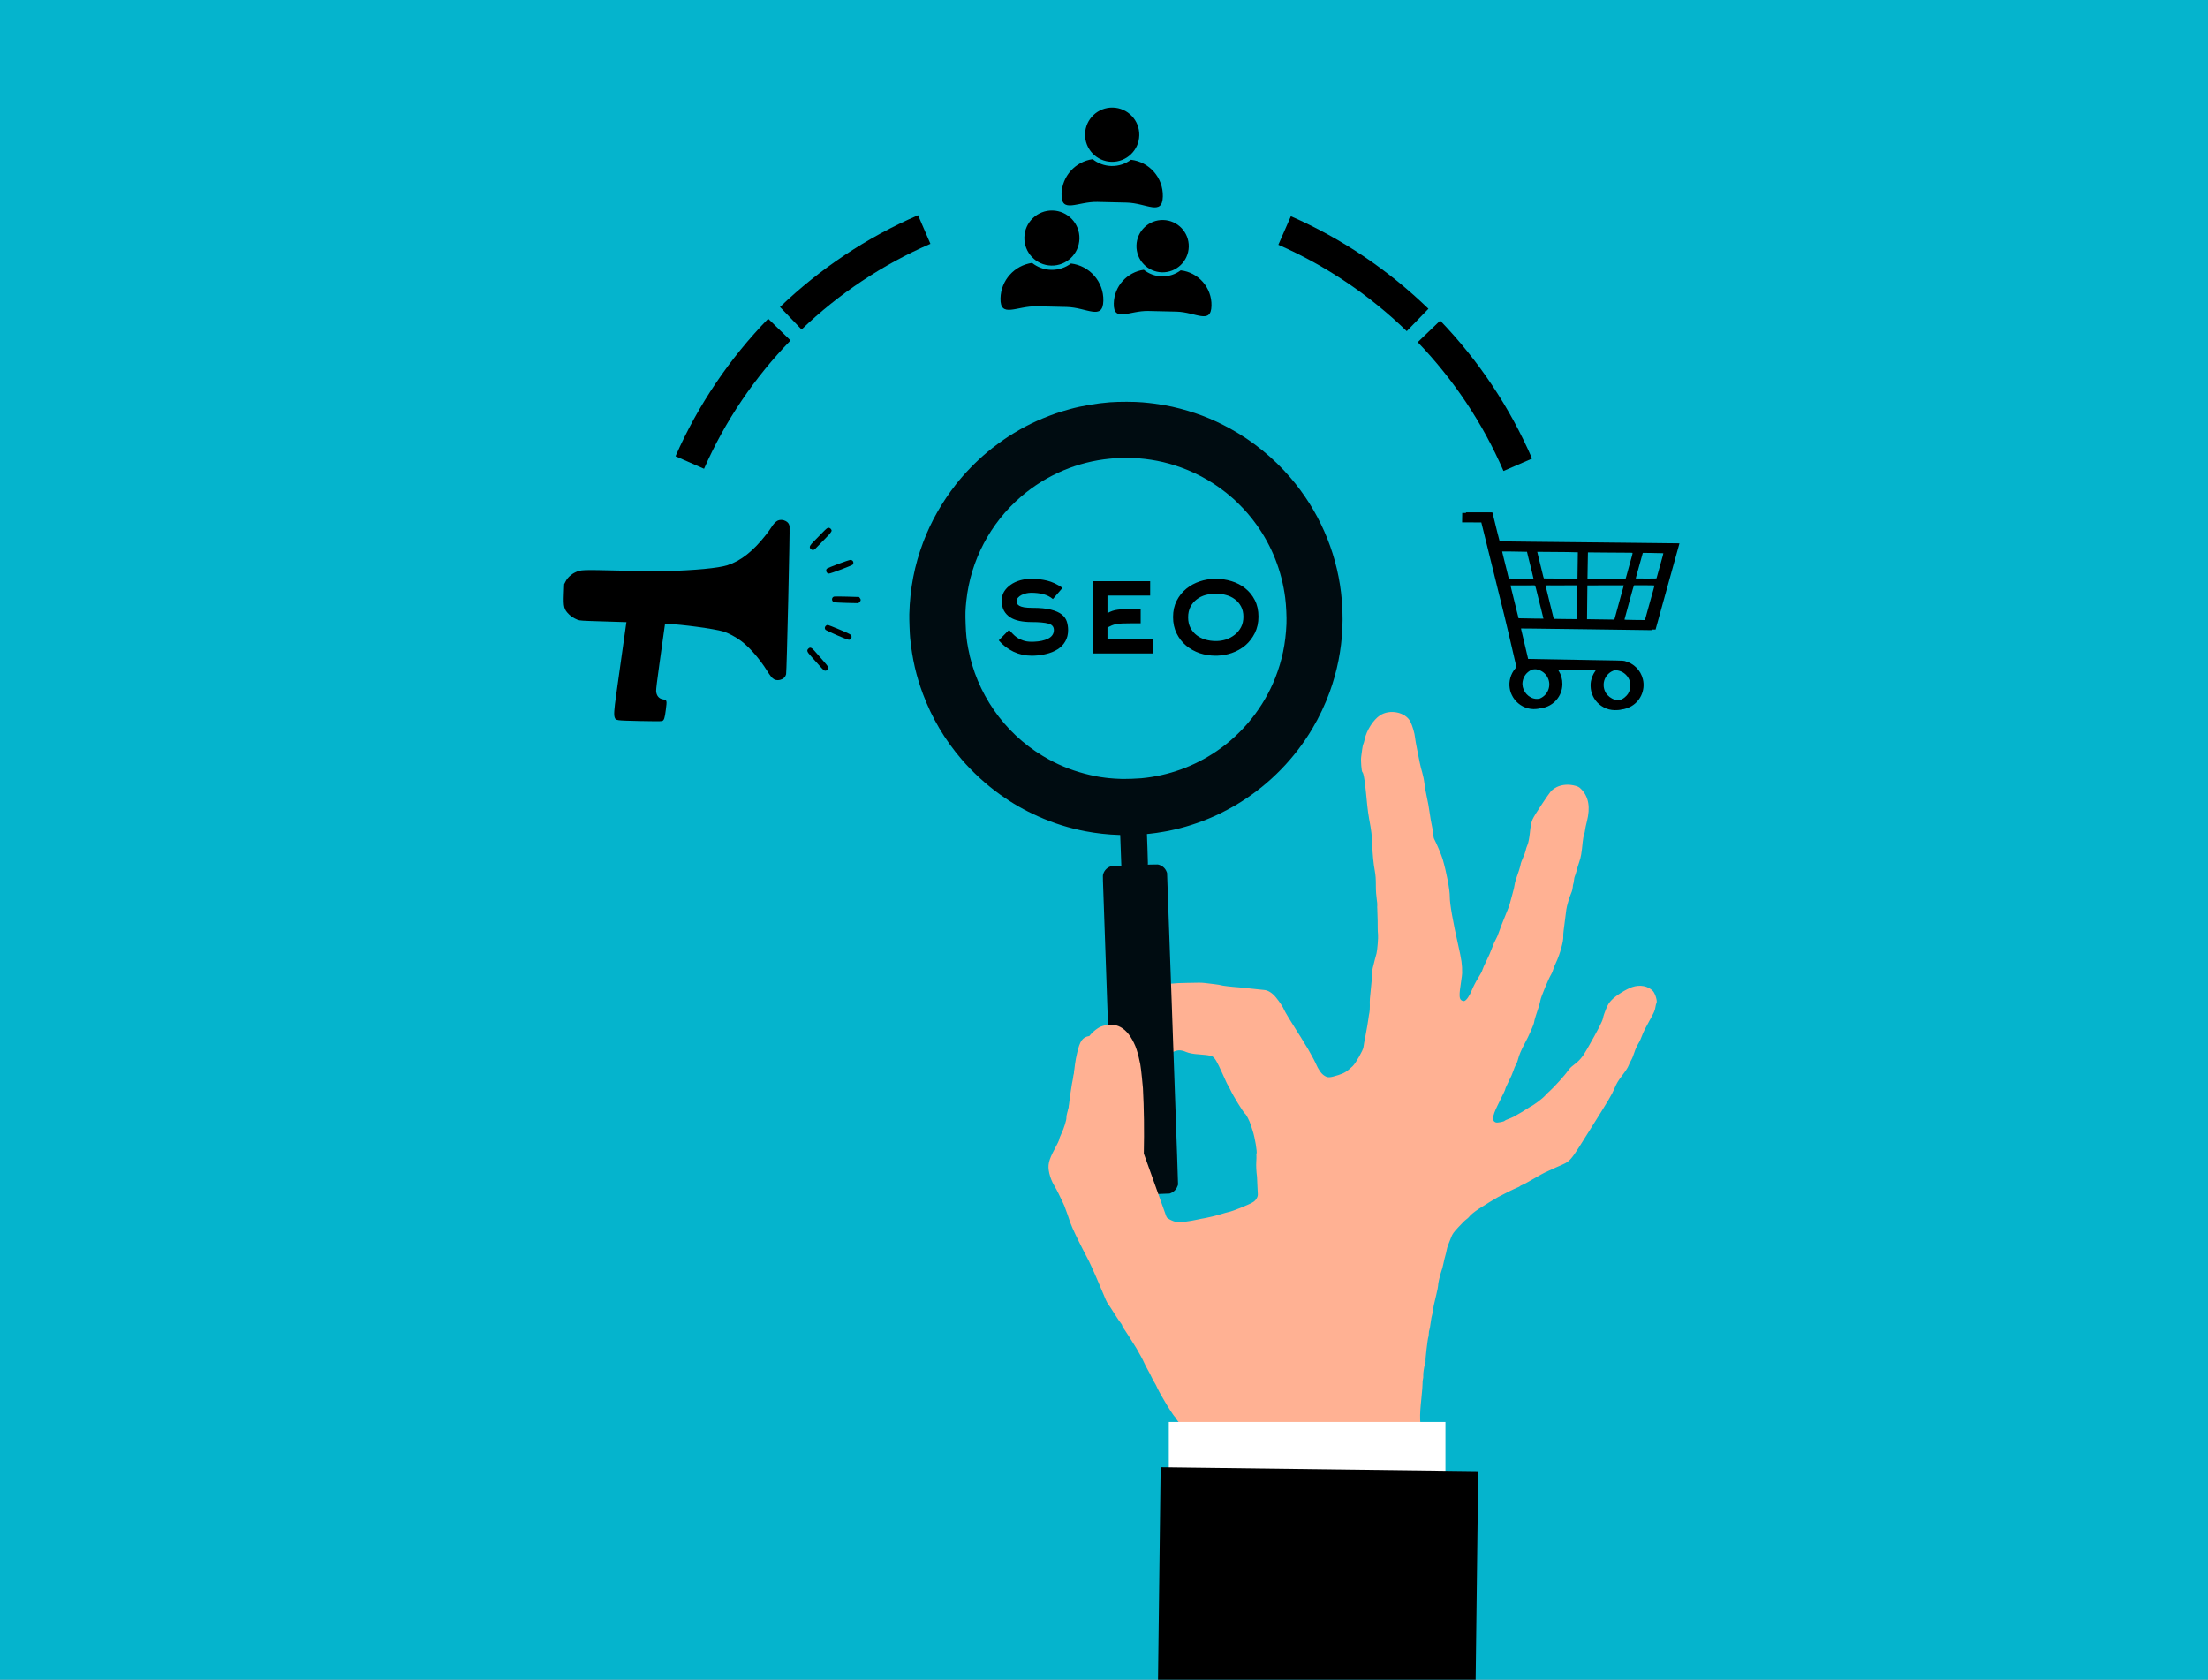 <?xml version="1.0" encoding="utf-8"?>
<svg xmlns="http://www.w3.org/2000/svg" xmlns:xlink="http://www.w3.org/1999/xlink" version= "1.1" width="1500px" height="1141px" viewBox="-390 143 1500 1141">
<rect x="-390" y="143" width="1500" height="1141" fill="#808080" stroke="none"/>
<g id="layer1">
<g style="fill:rgb(5,180,205); fill-opacity:1.0; stroke-linejoin: miter">
<path d="M-390.001,141.618C-390.367,141.618,-390.719,141.763,-390.978,142.022C-391.237,142.281,-391.382,142.633,-391.382,142.999L-391.381,1284.0C-391.381,1284.763,-390.763,1285.381,-390.0,1285.381L1110.001,1285.382C1110.367,1285.382,1110.718,1285.237,1110.977,1284.977C1111.237,1284.718,1111.382,1284.367,1111.382,1284.001L1111.381,143.0C1111.381,142.237,1110.763,141.619,1110.0,141.619L-390.001,141.618 Z"/>
</g>
<g style="fill:rgb(255,177,147); fill-opacity:1.0; stroke-linejoin: miter">
<path d="M684.438,679.314C689.282,684.462,690.482,691.442,688.043,701.051C687.415,703.483,686.856,706.074,686.822,706.844C686.788,707.616,686.463,708.938,686.14,709.809C685.817,710.681,685.397,712.962,685.207,714.879C684.481,722.399,683.997,725.318,682.894,728.414C682.263,730.222,681.43,732.979,681.033,734.595C680.595,736.187,680.091,737.792,679.887,738.116C679.657,738.481,679.409,739.682,679.292,740.852C679.176,742.025,678.978,743.145,678.825,743.388C678.672,743.63,678.486,744.644,678.446,745.694C678.366,746.719,677.932,748.482,677.416,749.571C676.125,752.604,674.387,758.411,674.088,760.768C673.795,762.847,672.925,769.88,672.249,775.168C672.05,776.74,671.921,778.469,671.999,778.971C672.328,781.951,669.737,791.351,667,797.036C666.08,798.945,665.193,801.158,665.053,801.918C664.888,802.719,664.273,804.143,663.66,805.114C662.077,807.624,656.821,820.264,656.503,822.383C656.341,823.356,655.821,825.348,655.379,826.767C654.937,828.185,654.038,830.957,653.37,832.912C652.743,834.893,652.172,836.966,652.159,837.524C652.047,838.868,648.52,846.884,645.918,851.637C643.444,856.187,641.917,859.864,641.257,862.616C640.994,863.751,640.384,865.346,639.873,866.156C639.362,866.965,638.599,868.804,638.157,870.222C637.715,871.641,636.311,874.942,634.982,877.499C633.693,880.081,632.623,882.405,632.632,882.75C632.605,883.242,631.939,884.746,627.239,894.173C623.755,901.312,623.437,904.506,626.183,905.446C627.308,905.816,631.826,904.931,632.235,904.283C632.362,904.081,633.425,903.563,634.583,903.161C635.741,902.76,637.566,901.931,638.654,901.372C642.019,899.534,647.12,896.47,647.914,895.84C648.331,895.537,649.023,895.068,649.429,894.872C652.002,893.665,657.787,889.336,659.698,887.203C660.498,886.293,661.884,884.904,662.846,884.096C665.483,881.798,673.478,872.979,674.959,870.631C675.74,869.482,677.07,868.002,677.956,867.315C682.973,863.577,684.986,861.282,688.277,855.436C695.93,842.044,698.662,836.637,699.03,834.438C699.238,833.211,700.178,830.465,701.079,828.318C702.447,825.163,703.137,824.07,704.909,822.246C707.65,819.335,714.669,814.935,718.789,813.516C724.133,811.681,729.683,812.749,732.931,816.211C734.502,817.938,736.053,823.103,735.338,824.237C735.109,824.601,734.773,826.03,734.555,827.363C734.288,829.401,733.545,831.027,730.357,836.711C728.196,840.497,726.022,844.84,725.544,846.406C725.025,847.946,723.92,850.417,723,851.874C722.081,853.332,720.863,856.071,720.261,858.012C719.66,859.952,718.696,862.287,718.135,863.177C717.588,864.134,716.78,865.774,716.345,866.914C715.873,868.201,714.274,870.644,712.102,873.461C709.185,877.279,708.357,878.681,706.677,882.601C705.038,886.545,702.642,890.523,691.22,908.724C675.33,934.009,677.797,931.264,667.043,936.024C659.389,939.458,658.707,939.82,655.265,941.78C653.669,942.696,650.724,944.404,648.63,945.572C646.575,946.766,644.466,947.868,643.912,948.029C643.384,948.148,642.835,948.481,642.707,948.683C642.554,948.926,641.557,949.429,640.506,949.841C638.875,950.454,632.79,953.462,627.706,956.14C626.095,956.991,617.988,961.95,614.514,964.229C611.615,966.134,608.688,968.532,608.05,969.544C607.769,969.989,606.873,970.782,606.039,971.387C605.23,971.952,602.846,974.296,600.766,976.606C597.419,980.209,596.766,981.155,595.843,983.516C595.259,985.071,594.373,987.284,593.86,988.545C593.373,989.765,592.859,991.478,592.748,992.37C592.623,993.197,592.252,994.773,591.933,995.816C591.614,996.86,591.011,999.252,590.623,1001.214C590.26,1003.135,589.554,1005.689,589.067,1006.909C588.211,1009.255,586.826,1015.398,586.958,1016.443C587.008,1016.813,586.49,1019.429,585.804,1022.221C583.973,1029.611,583.635,1031.491,583.605,1032.886C583.622,1033.576,583.323,1034.858,583,1035.729C582.676,1036.6,582.198,1039.242,581.9,1041.599C581.616,1044.023,581.206,1046.197,581.028,1046.481C580.848,1046.764,580.677,1047.844,580.663,1048.854C580.649,1049.863,580.528,1050.862,580.4,1051.064C579.915,1051.834,578.149,1067.015,578.471,1067.67C578.557,1067.894,578.406,1068.761,578.067,1069.566C577.462,1071.334,576.7,1076.399,576.893,1077.708C576.972,1078.211,576.877,1079.169,576.681,1079.838C576.486,1080.507,576.399,1081.81,576.421,1082.673C576.483,1083.561,576.109,1088.191,575.618,1092.917C574.283,1105.71,574.383,1108.602,576.683,1122.897C579.553,1140.776,581.272,1145.764,586.381,1151.928C587.901,1153.735,589.819,1156.077,590.697,1157.196C591.56,1158.25,593.519,1160.617,595.039,1162.423C596.533,1164.271,597.894,1166.148,598.08,1166.661C598.2,1167.189,598.532,1167.738,598.735,1167.867C598.937,1167.994,599.793,1170.853,600.647,1174.164C601.475,1177.516,602.276,1180.284,602.438,1180.387C602.559,1180.463,602.895,1182.712,603.188,1185.386C603.467,1187.995,603.817,1190.31,603.928,1190.492C604.039,1190.675,604.369,1193.203,604.59,1196.172C604.837,1199.1,605.287,1203.231,605.618,1205.307C605.95,1207.383,606.128,1209.702,606.094,1210.474C605.947,1213.04,607.229,1225.9,608.07,1229.769C608.404,1231.393,608.839,1233.931,609.011,1235.454C609.54,1240.088,601.146,1274.196,596.465,1271.81C591.725,1269.447,589.872,1266.021,589.636,1265.984C569.966,1262.832,577.115,1244.76,525.464,1212.184C475.27,1180.528,434.285,1154.453,434.387,1154.291C434.515,1154.089,434.34,1153.469,433.967,1152.895C433.659,1152.305,432.285,1149.91,430.99,1147.566C429.656,1145.197,427.722,1141.714,426.613,1139.883C425.53,1138.012,424.579,1136.111,424.515,1135.674C424.451,1135.238,424.28,1134.791,424.078,1134.663C423.794,1134.485,422.496,1131.968,421.048,1128.792C418.574,1123.384,417.307,1120.548,417.088,1119.73C416.667,1118.333,412.45,1111.204,411.011,1109.448C410.299,1108.602,409.406,1107.417,409.044,1106.736C408.641,1106.029,408.106,1105.352,407.903,1105.224C407.458,1104.944,402.704,1097.589,401.451,1095.271C401.088,1094.589,400.006,1092.718,399.008,1091.071C398.01,1089.423,396.782,1087.064,396.234,1085.87C395.711,1084.634,394.861,1083.023,394.321,1082.174C393.797,1081.39,392.89,1079.687,392.287,1078.402C391.683,1077.116,390.551,1074.874,389.705,1073.435C388.884,1071.955,387.726,1069.754,387.163,1068.493C386.344,1066.563,384.561,1063.288,381.993,1058.839C380.466,1056.235,373.167,1044.843,372.883,1044.664C372.681,1044.536,372.47,1044.064,372.431,1043.586C372.352,1043.084,371.894,1042.286,371.429,1041.767C370.939,1041.287,369.008,1038.428,367.113,1035.423C365.243,1032.377,363.353,1029.544,362.969,1029.075C362.544,1028.582,361.723,1027.102,361.146,1025.776C360.593,1024.408,359.915,1022.792,359.633,1022.163C358.648,1019.957,357.306,1016.79,356.201,1014.057C355.553,1012.573,354.493,1010.037,353.789,1008.462C353.06,1006.927,352.06,1004.656,351.552,1003.487C351.045,1002.318,350.23,1000.559,349.742,999.629C347.567,995.541,343.39,987.362,342.394,985.263C341.791,983.977,340.92,982.127,340.432,981.197C339.567,979.519,337.607,975.001,336.99,973.198C336.845,972.71,336.002,970.368,335.211,967.945C334.393,965.563,333.41,962.905,333.043,962.052C331.454,958.56,331.102,957.772,330.433,956.501C330.03,955.795,329.371,954.417,328.933,953.406C328.511,952.461,327.202,950.051,326.023,948.062C324.607,945.642,323.558,943,322.86,940.07C321.589,934.459,322.292,931.282,326.591,923.299C328.241,920.323,329.562,917.422,329.64,916.849C329.653,916.291,330.339,914.574,331.071,913.055C332.739,909.694,334.666,903.497,334.459,902.122C334.405,901.579,334.66,900.098,335.025,898.801C337.916,889.194,338.531,886.244,338.695,882.217C338.949,877.059,340.162,865.716,340.907,862.112C343.03,851.569,344.508,848.597,348.151,847.218C350.427,846.39,354.139,846.694,356.001,847.868C357.418,848.762,361.252,849.143,362.269,848.426C362.635,848.204,365.176,844.715,367.942,840.688C373.32,832.876,379.934,824.544,383.254,821.432C384.37,820.382,385.659,818.876,386.119,818.147C387.752,815.556,392.379,813.155,398.019,812.016C400.898,811.399,403.451,811.029,403.654,811.157C403.896,811.31,405.17,811.264,406.561,811.123C407.885,810.996,409.62,810.846,410.311,810.829C411,810.811,413.761,810.741,416.414,810.661C424.587,810.44,426.261,810.478,428.685,810.762C429.658,810.923,432.442,811.264,434.785,811.496C437.142,811.796,439.262,812.114,439.505,812.267C439.949,812.548,446.835,813.382,451.729,813.697C453.352,813.815,457.439,814.242,460.755,814.636C464.096,814.989,467.758,815.375,468.823,815.481C471.43,815.654,474.384,817.517,476.893,820.627C479.14,823.345,481.887,827.511,482.333,828.867C482.664,829.868,487.668,838.173,491.025,843.345C492.295,845.278,493.525,847.185,493.722,847.592C493.918,847.998,494.916,849.646,495.939,851.253C496.962,852.861,498.071,854.692,498.459,855.332C498.821,856.013,499.934,858.017,500.977,859.863C502.004,861.642,503.288,864.093,503.796,865.261C505.63,869.53,507.531,872.257,509.529,873.574C511.948,875.212,513.221,875.166,519.149,873.303C523.193,872.006,524.998,870.938,528.913,867.241C530.976,865.316,536.06,856.358,536.261,854.335C536.331,853.417,537.006,849.655,537.762,845.945C538.476,842.209,539.313,837.475,539.554,835.477C539.821,833.439,540.165,831.279,540.335,830.65C540.505,830.022,540.614,828.054,540.596,826.289C540.523,821.83,540.544,821.617,541.287,814.787C542.131,806.719,542.265,805.163,542.155,803.452C542.104,802.458,542.817,799.173,544.032,794.735C544.47,793.143,544.995,791.324,545.15,790.63C545.696,788.598,546.412,779.657,546.166,777.804C546.048,776.825,545.929,774.77,545.946,773.309C545.947,771.782,545.945,769.631,545.915,768.424C545.794,763.142,545.718,760.661,545.65,760.052C545.575,759.722,545.579,758.819,545.653,758.074C545.701,757.369,545.577,755.593,545.328,754.192C544.944,751.573,544.684,748.128,544.692,744.795C544.717,740.001,544.513,737.722,544.012,734.747C543.079,729.858,542.428,722.997,542.249,717.001C542.115,711.201,541.565,706.78,540.159,699.5C539.697,697.003,539.13,692.967,538.881,690.49C537.38,674.211,536.467,668.033,535.496,667.421C534.969,667.088,534.381,659.588,534.694,657.297C534.847,655.978,535.172,653.581,535.396,651.968C535.621,650.356,535.978,648.714,536.182,648.39C536.386,648.066,536.813,646.582,537.133,645.086C538.375,639.08,543.027,631.885,547.492,628.931C554.232,624.525,564.79,626.713,568.127,633.174C569.481,635.782,571.107,641.277,571.324,644.074C571.421,645.266,572.041,648.769,572.662,651.82C573.258,654.912,574.078,658.994,574.472,660.883C574.879,662.837,575.623,665.966,576.214,667.809C576.779,669.694,577.476,673.075,577.705,675.313C577.975,677.577,578.72,681.78,579.377,684.685C580.02,687.523,580.789,691.686,581.044,693.884C581.521,697.523,582.468,702.929,583.4,707.194C583.609,708.118,583.765,709.575,583.747,710.412C583.768,711.274,584.037,712.462,584.385,713.078C585.916,715.854,589.252,723.842,590.093,726.635C592.754,735.783,594.979,747.596,594.924,752.258C594.866,756.748,597.082,769.292,600.685,785.2C602.927,795.102,603.376,798.157,603.301,804.107C603.268,804.879,603.01,807.262,602.651,809.355C601.166,818.886,601.232,821.473,602.851,822.495C603.499,822.903,604.38,823.12,604.827,822.949C606.25,822.488,608.286,819.529,609.962,815.437C610.848,813.224,612.76,809.564,614.215,807.256C615.645,804.99,616.964,802.539,617.078,801.82C617.234,801.125,618.452,798.385,619.792,795.723C621.132,793.06,622.888,789.019,623.668,786.795C624.515,784.556,625.605,782.019,626.168,781.129C626.729,780.238,627.733,777.929,628.385,775.907C629.053,773.952,630.683,769.662,632.01,766.482C634.638,760.161,635.372,758.191,635.938,755.946C636.13,755.105,636.861,752.51,637.505,750.144C638.214,747.762,638.824,745.092,638.919,744.133C639.03,743.241,639.401,741.665,639.735,740.687C641.263,736.559,642.97,731.072,643.039,730.154C643.052,729.596,643.785,727.625,644.589,725.813C645.459,723.985,646.264,721.721,646.441,720.813C646.551,719.921,647.157,718.153,647.684,716.957C648.288,715.642,648.946,712.265,649.331,708.604C649.671,704.745,650.319,701.476,651.046,699.784C651.697,698.214,654.515,693.655,657.92,688.616C663.499,680.309,663.743,680.011,666.342,678.312C669.622,676.251,674.343,675.493,678.789,676.43C681.885,677.082,682.787,677.537,684.438,679.314L684.442,679.317 Z M428.78,859.594C426.716,859.367,424.627,859.181,424.175,859.179C420.944,859.009,417.756,858.412,415.837,857.598C411.943,855.878,409.213,856.079,405.475,858.418C401.88,860.621,398.567,863.001,398.21,863.568C398.031,863.851,396.773,865.038,395.42,866.108C392.818,868.259,390.238,869.121,386.204,869.236C380.883,869.331,375.431,870.08,374.653,870.777C372.641,872.62,373.177,875.448,376.478,880.981C378.543,884.434,379.503,889.283,379.74,897.071C379.745,898.319,380.608,903.05,381.558,907.553C382.51,912.057,383.343,916.656,383.384,917.757C383.519,922.03,383.223,925.011,382.635,925.942C381.155,928.29,380.966,929.755,381.826,931.712C382.318,932.814,383.175,934.147,383.721,934.718C384.605,935.558,385.352,936.708,388.833,942.581C389.251,943.353,389.965,944.823,390.377,945.874C390.788,946.926,391.467,948.542,391.914,949.447C392.362,950.352,393.443,952.674,394.344,954.657C396.288,959.108,400.512,967.034,401.038,967.366C401.282,967.519,401.507,968.058,401.587,968.56C401.799,970.108,406.46,972.765,409.669,973.149C411.986,973.422,418.022,972.645,423.606,971.415C424.49,971.18,426.988,970.719,429.09,970.347C431.192,969.975,435.427,968.912,438.458,968.051C441.476,967.125,444.285,966.351,444.655,966.301C447.549,965.75,459.088,961.089,461.489,959.435C463.306,958.26,464.69,955.795,464.489,954.14C464.416,953.359,464.265,950.548,464.184,947.895C464.104,945.242,463.962,942.776,463.938,942.364C463.446,938.66,463.269,934.813,463.442,932.207C463.571,930.477,463.603,928.631,463.549,928.088C463.43,927.559,463.493,926.921,463.621,926.718C464.209,925.787,462.52,915.726,461.066,911.302C460.866,910.723,460.275,908.878,459.769,907.258C458.818,904.282,456.638,900.022,455.788,899.486C454.816,898.873,447.756,887.46,445.971,883.562C445.212,881.895,444.472,880.466,444.31,880.365C444.188,880.288,443.7,879.358,443.237,878.387C442.76,877.35,441.437,874.423,440.256,871.811C436.711,863.973,435.421,861.802,433.747,860.689C433.1,860.281,430.869,859.779,428.78,859.594L428.784,859.596 Z"/>
</g>
<g style="fill:rgb(0,12,17); fill-opacity:1.0; stroke-linejoin: miter">
<path d="M364.048,416.264C355.071,416.959,344.879,418.694,336.89,420.888C333.473,421.823,329.149,423.148,327.112,423.873C314.999,428.171,305.756,432.684,295.134,439.47C291.126,442.035,284.763,446.725,280.782,450.051C273.213,456.37,265.152,464.671,259.344,472.104C249.792,484.341,242.488,497.245,237.201,511.218C231.241,526.972,228.193,542.742,227.728,560.321C227.647,563.493,228.015,573.588,228.322,576.634C229.753,590.608,232.409,602.154,237.035,614.513C243.077,630.689,251.859,645.524,263.262,658.815C270.663,667.45,280.129,676.119,289.258,682.628C297.921,688.809,305.836,693.347,315.412,697.616C325.848,702.259,336.396,705.572,347.589,707.694C354.787,709.065,362.703,709.944,369.761,710.153L371.015,710.193L371.394,720.595L371.773,731.008L368.609,731.124C366.192,731.211,365.274,731.294,364.728,731.449C362.236,732.178,360.222,734.192,359.489,736.675C359.193,737.656,359.195,737.693,359.303,741.656C359.358,743.852,361.024,791.236,362.981,846.961C366.115,935.643,366.579,948.388,366.766,949.13C367.025,950.177,367.843,951.719,368.558,952.479C369.236,953.203,370.243,953.904,371.241,954.322C372.876,955.024,372.311,955.02,389.223,954.366L404.64,953.768L405.45,953.419C406.659,952.896,407.521,952.287,408.347,951.361C409.173,950.434,409.613,949.693,410.023,948.487L410.3,947.666L409.667,927.916C409.308,917.047,407.633,869.418,405.931,822.06L402.842,735.955L402.531,735.156C401.649,732.879,399.87,731.224,397.521,730.462C396.638,730.175,396.527,730.167,393.19,730.252L389.766,730.327L389.812,729.22C389.826,728.606,389.692,723.919,389.506,718.817L389.168,709.544L391.346,709.317C393.854,709.066,396.921,708.623,400.717,707.956C403.316,707.506,404.047,707.356,407.666,706.549C417.814,704.287,428.777,700.449,438.589,695.719C440.956,694.589,446.799,691.478,448.71,690.352C450.947,689.03,451.668,688.586,453.036,687.725C472.87,675.212,489.527,658.123,501.483,638.037C506.181,630.129,510.218,621.617,513.355,612.98C518.366,599.164,521.283,584.504,521.942,569.926C522.3,561.868,521.991,553.393,521.04,545.518C517.595,516.671,505.572,489.426,486.528,467.313C474.973,453.892,461.064,442.597,445.748,434.165C433.152,427.23,420.712,422.537,406.334,419.279C403.151,418.56,397.849,417.647,393.987,417.149C391.432,416.813,390.199,416.686,386.219,416.315C380.907,415.821,370.16,415.795,364.048,416.264 Z M379.305,454.075C390.979,454.584,401.481,456.632,412.246,460.514C424.977,465.11,436.638,471.993,446.901,480.965C448.83,482.663,448.944,482.757,450.956,484.723C455.833,489.482,459.591,493.841,463.562,499.346C474.106,514.007,480.779,530.982,483.098,549.111C483.764,554.221,484.142,562.252,483.952,566.827C483.382,580.149,480.989,591.671,476.347,603.459C468.477,623.409,454.417,641.017,436.669,653.135C421.379,663.591,403.85,669.916,385.332,671.672C382.774,671.913,374.961,672.21,372.699,672.145C369.084,672.043,365.502,671.83,363.221,671.569C362.579,671.494,361.494,671.362,360.815,671.288C352.071,670.268,341.404,667.414,332.723,663.776C327.635,661.652,323.243,659.417,318.346,656.464C291.913,640.565,273.388,613.827,267.709,583.366C266.61,577.462,266.269,574.158,266.006,566.971C265.75,559.918,265.832,557.115,266.472,551.098C269.381,523.739,282.692,498.408,303.625,480.365C312.235,472.953,321.976,466.924,332.511,462.486C342.358,458.345,353.286,455.588,363.726,454.594C365.011,454.473,366.358,454.351,366.725,454.312C368.475,454.139,377.054,453.985,379.305,454.075 Z"/>
</g>
<g style="fill:rgb(255,177,147); fill-opacity:1.0; stroke-linejoin: miter">
<path d="M404.976,976.711L387.05,926.589Q387.549,902.941,386.454,882.224Q384.997,865.96,384.162,863.706Q383.054,858.167,381.355,853.713Q373.243,834.355,357.401,840.532Q344.631,847.314,339.495,872.651Q334.164,897.445,331.916,952.555L404.976,976.711"/>
</g>
<g style="fill:rgb(255,177,147); fill-opacity:1.0; stroke-linejoin: miter">
<path d="M660.504,1307.787L660.504,1307.789L660.504,1307.79L660.504,1307.787"/>
</g>
<g>
<g style="fill:rgb(0,0,0); fill-opacity:1.0; stroke-linejoin: miter">
<path d="M434.775,546.25Q435.346,546.225,435.925,546.225Q439.432,546.225,442.845,547.173Q446.163,548.026,448.818,550.017Q451.472,551.913,453.084,554.947Q454.696,557.886,454.696,561.962Q454.696,565.944,453.084,569.073Q451.472,572.106,448.818,574.192Q446.163,576.278,442.845,577.415Q440.001,578.309,437.018,578.437Q436.52,578.458,436.019,578.458Q432.417,578.458,429.004,577.51Q425.686,576.562,423.031,574.571Q420.377,572.58,418.765,569.547Q417.154,566.513,417.154,562.342Q417.153,558.17,418.765,555.137Q420.377,552.103,423.031,550.112Q425.591,548.121,429.004,547.173Q431.789,546.377,434.775,546.25 Z M309.451,536.204Q306.099,536.348,303.01,537.219Q299.313,538.262,296.564,540.252Q293.814,542.149,292.108,544.898Q290.496,547.647,290.496,550.965Q290.496,554.947,292.013,557.791Q293.53,560.54,296.279,562.342Q298.934,564.048,302.631,564.807Q306.328,565.565,310.784,565.565Q318.463,565.565,322.255,566.608Q325.953,567.651,325.953,570.969Q325.953,574.951,321.781,576.941Q318.189,578.656,312.628,578.894Q311.732,578.932,310.784,578.932Q307.466,578.932,305.096,578.079Q302.726,577.321,300.925,576.088Q299.218,574.856,297.891,573.434Q296.659,572.012,295.521,570.874L288.505,577.984Q292.582,582.819,298.46,585.663Q304.243,588.413,310.784,588.413Q311.782,588.413,312.756,588.371Q316.869,588.195,320.549,587.275Q325.099,586.232,328.512,584.052Q331.831,581.966,333.727,578.648Q335.623,575.425,335.623,570.969Q335.623,568.03,334.769,565.28Q333.916,562.531,331.357,560.446Q328.797,558.36,323.962,557.127Q319.222,555.895,311.448,555.895Q307.845,555.895,305.665,555.516Q303.579,555.137,302.442,554.473Q301.399,553.904,301.019,552.956Q300.735,552.103,300.735,550.965Q300.735,549.922,301.683,548.88Q302.536,547.932,303.958,547.173Q305.38,546.51,307.182,546.035Q308.545,545.733,309.969,545.672Q310.327,545.656,310.689,545.656Q314.956,545.656,318.748,546.604Q322.445,547.552,325.289,549.922L331.831,542.338Q326.427,538.641,321.307,537.408Q316.188,536.176,310.784,536.176Q310.113,536.176,309.451,536.204 Z M352.687,537.788L352.687,586.896L393.168,586.896L393.168,577.036L362.357,577.036L362.357,569.262Q363.969,568.409,365.296,567.84Q366.623,567.271,368.235,566.987Q369.847,566.703,372.122,566.513Q372.143,566.512,372.165,566.511Q374.336,566.418,377.715,566.418L384.92,566.418L384.92,556.654L377.715,556.653Q376.113,556.653,374.551,556.72Q371.954,556.831,369.467,557.127Q365.58,557.601,362.357,559.498L362.357,547.552L391.367,547.552L391.367,537.788L352.687,537.788 Z M434.424,536.208Q429.712,536.41,425.212,537.882Q419.998,539.589,415.921,542.907Q411.844,546.225,409.38,551.06Q406.915,555.895,406.915,562.152Q406.915,568.409,409.38,573.339Q411.75,578.174,415.826,581.587Q419.808,584.905,425.022,586.706Q430.236,588.413,435.83,588.413Q436.568,588.413,437.301,588.381Q442.124,588.175,446.732,586.611Q451.946,584.81,456.023,581.397Q460.005,577.984,462.469,573.054Q464.934,568.125,464.934,561.868Q464.934,555.516,462.469,550.681Q460.005,545.846,455.928,542.623Q451.946,539.399,446.637,537.788Q441.423,536.176,435.925,536.176Q435.172,536.176,434.424,536.208 Z"/>
</g>
</g>
<g style="fill:rgb(0,0,0); fill-opacity:1.0; stroke-linejoin: miter">
<path d="M138.483,496.568C137.034,497.219,135.279,499.048,133.918,501.354C133.399,502.183,131.885,504.327,130.504,506.101C121.772,517.302,113.204,524.082,104.133,526.955C97.763,528.956,82.401,530.408,61.577,530.986C58.087,531.06,44.414,530.899,31.211,530.593C4.839,529.982,4.682,530.01,0.873,531.762C-1.93,533.067,-4.381,535.316,-5.653,537.78L-6.728,539.811L-6.975,546.441C-7.305,555.28,-6.878,556.973,-3.405,560.385C-1.82,561.918,-0.285,562.888,2.368,564.009C3.818,564.601,4.844,564.687,19.757,565.125L35.571,565.618L35.354,566.921C35.245,567.636,33.976,576.672,32.522,587.012C31.067,597.353,29.312,609.929,28.603,614.992C27.187,625.022,26.947,628.693,27.592,630.36C28.416,632.434,28.261,632.399,44.329,632.773C53.856,632.993,59.122,632.989,59.749,632.786C61.099,632.349,61.6,630.898,62.325,625.119C63.162,618.597,63.133,618.535,60.246,618.03C57.548,617.533,55.943,615.534,55.737,612.415C55.665,611.416,56.48,604.518,57.892,594.611C59.125,585.729,60.507,575.854,60.956,572.623L61.775,566.817L63.925,566.868C72.58,567.068,95.25,570.147,101.253,571.938C104.749,572.984,109.981,575.754,113.502,578.421C119.166,582.694,125.874,590.357,130.803,598.169C133.476,602.436,134.567,603.769,136.045,604.521C137.462,605.239,139.519,605.192,141.157,604.389C142.796,603.617,143.629,602.608,144.041,600.937C144.453,599.326,146.704,502.054,146.369,500.427C146.033,498.799,145.278,497.753,143.832,496.973C142.139,496.029,140.056,495.887,138.483,496.568 Z"/>
</g>
<g style="fill:rgb(0,0,0); fill-opacity:1.0; stroke-linejoin: miter">
<path d="M168.346,505.171C166.335,507.243,163.847,509.771,162.794,510.838C160.275,513.365,159.785,514.318,160.351,515.454C160.86,516.368,162.064,516.832,162.914,516.447C163.607,516.12,163.544,516.151,168.076,511.457C170.022,509.478,171.651,507.77,171.746,507.681C173.275,506.251,174.944,504.111,174.957,503.581C174.98,502.585,173.883,501.499,172.856,501.476C172.11,501.459,171.346,502.094,168.346,505.171 Z"/>
</g>
<g style="fill:rgb(0,0,0); fill-opacity:1.0; stroke-linejoin: miter">
<path d="M179.451,526.085C175.398,527.581,171.875,529.055,171.65,529.36C170.718,530.585,171.605,532.6,173.101,532.632C174.315,532.663,189.024,527.086,189.381,526.471C190.258,524.933,189.391,523.354,187.709,523.348C187.21,523.337,183.506,524.559,179.451,526.085 Z"/>
</g>
<g style="fill:rgb(0,0,0); fill-opacity:1.0; stroke-linejoin: miter">
<path d="M176.476,548.29C174.811,548.937,174.817,551.337,176.515,552.031C176.946,552.229,180.805,552.443,185.226,552.545L193.166,552.729L193.931,551.967C194.886,551.083,194.967,550.276,194.18,549.293L193.606,548.533L185.387,548.28C180.873,548.144,176.885,548.145,176.476,548.29 Z"/>
</g>
<g style="fill:rgb(0,0,0); fill-opacity:1.0; stroke-linejoin: miter">
<path d="M170.968,568.161C170.171,568.985,170.115,570.074,170.845,570.838C171.149,571.156,174.786,572.861,178.919,574.641C185.768,577.541,186.509,577.807,187.327,577.484C188.333,577.102,188.764,575.99,188.387,574.767C188.154,574.075,187.138,573.553,180.567,570.755C176.401,569.007,172.697,567.548,172.323,567.507C171.95,567.499,171.351,567.797,170.968,568.161 Z"/>
</g>
<g style="fill:rgb(0,0,0); fill-opacity:1.0; stroke-linejoin: miter">
<path d="M159.241,583.529C157.872,584.838,158.163,585.686,160.988,588.803C161.991,589.917,164.359,592.558,166.273,594.689C169.126,597.964,169.86,598.605,170.607,598.623C171.104,598.634,171.796,598.368,172.147,598.035C173.389,596.851,173.062,596.158,168.811,591.352C166.627,588.841,164.106,586.01,163.257,585.025C161.345,582.862,160.357,582.466,159.241,583.529 Z"/>
</g>
<g style="fill:rgb(0,0,0); fill-opacity:1.0; stroke-linejoin: miter">
<path d="M337.545,321.979C333.803,324.786,329.135,326.41,324.106,326.293C319.202,326.18,314.714,324.429,311.148,321.581C299.257,323.22,289.972,333.281,289.685,345.668C289.367,359.419,300.719,350.738,314.469,351.057L334.553,351.523C348.303,351.841,359.243,361.038,359.561,347.287C359.862,334.316,350.186,323.436,337.545,321.979 Z"/>
</g>
<g style="fill:rgb(0,0,0); fill-opacity:1.0; stroke-linejoin: miter">
<path d="M324.173,323.395C334.487,323.635,343.073,315.437,343.311,305.121C343.55,294.807,335.354,286.22,325.039,285.982C314.725,285.742,306.139,293.94,305.9,304.255C305.662,314.57,313.859,323.157,324.173,323.395 Z"/>
</g>
<g style="fill:rgb(0,0,0); fill-opacity:1.0; stroke-linejoin: miter">
<path d="M412.106,326.624C408.552,329.29,404.118,330.833,399.341,330.722C394.683,330.614,390.42,328.951,387.033,326.246C375.739,327.803,366.919,337.36,366.646,349.126C366.344,362.187,377.127,353.941,390.187,354.244L409.264,354.686C422.325,354.989,432.716,363.724,433.018,350.663C433.304,338.343,424.113,328.009,412.106,326.624 Z"/>
</g>
<g style="fill:rgb(0,0,0); fill-opacity:1.0; stroke-linejoin: miter">
<path d="M399.405,327.97C409.202,328.197,417.357,320.411,417.583,310.612C417.81,300.815,410.025,292.658,400.228,292.431C390.43,292.204,382.275,299.991,382.048,309.788C381.822,319.586,389.608,327.743,399.405,327.97 Z"/>
</g>
<g style="fill:rgb(0,0,0); fill-opacity:1.0; stroke-linejoin: miter">
<path d="M378.294,251.503C374.609,254.267,370.013,255.866,365.062,255.752C360.234,255.64,355.815,253.917,352.304,251.112C340.597,252.727,331.454,262.633,331.171,274.829C330.858,288.368,342.036,279.82,355.574,280.133L375.348,280.592C388.886,280.905,399.657,289.961,399.971,276.423C400.267,263.651,390.74,252.939,378.294,251.503 Z"/>
</g>
<g style="fill:rgb(0,0,0); fill-opacity:1.0; stroke-linejoin: miter">
<path d="M365.128,252.898C375.283,253.134,383.736,245.063,383.971,234.906C384.206,224.75,376.136,216.296,365.981,216.061C355.825,215.827,347.372,223.898,347.137,234.053C346.902,244.21,354.973,252.664,365.128,252.898 Z"/>
</g>
<g style="fill:rgb(0,0,0); fill-opacity:1.0; stroke-linejoin: miter">
<path d="M731.785,518.618C736.259,518.678,739.951,518.756,739.991,518.797C740.032,518.839,739.871,519.565,739.64,520.413C739.408,521.261,739.062,522.492,738.874,523.176C738.687,523.846,738.298,525.241,738.023,526.253C737.734,527.264,737.243,529.055,736.912,530.219C736.348,532.298,735.843,534.102,735.439,535.525C735.324,535.92,735.195,536.275,735.167,536.316C735.082,536.386,722.723,536.436,719.507,536.392C719.034,536.387,718.759,536.378,718.749,536.368C718.722,536.325,718.796,535.943,718.911,535.504C719.028,535.066,720.038,531.415,721.164,527.395C722.276,523.375,723.229,519.928,723.287,519.737C723.33,519.545,723.431,519.19,723.517,518.944L723.66,518.506 Z M717.466,518.446C718.361,518.458,718.976,518.507,719.047,518.58C719.142,518.677,719.023,519.294,718.705,520.47C718.431,521.427,717.998,523,717.738,523.985C717.477,524.956,717.015,526.625,716.712,527.677C716.106,529.865,715.543,531.945,715.326,532.738C715.253,533.039,714.993,533.969,714.748,534.817L714.302,536.333L712.64,536.393C711.72,536.422,708.151,536.442,704.719,536.436C701.287,536.431,695.645,536.423,692.186,536.43L685.913,536.426L686.065,527.314L686.23,518.202L700.711,518.331C708.671,518.398,716.028,518.457,717.058,518.443C717.199,518.443,717.335,518.444,717.466,518.446 Z M675.049,518.003C678.997,518.058,681.908,518.124,681.907,518.169C681.94,518.788,681.686,536.34,681.644,536.381C681.541,536.481,664.488,536.454,658.403,536.371C657.097,536.353,656.296,536.332,656.277,536.311C656.209,536.24,656.039,535.689,655.895,535.083C655.429,533.114,653.139,523.804,652.943,523.101C652.604,521.846,651.708,518.101,651.71,517.949C651.712,517.799,654.787,517.799,672.479,517.972C673.369,517.982,674.231,517.993,675.049,518.003 Z M635.635,517.603C636.297,517.612,636.983,517.623,637.685,517.634L647.374,517.808L647.594,518.772C647.711,519.295,648.022,520.604,648.282,521.665C648.556,522.724,648.998,524.515,649.271,525.659C649.557,526.788,650.259,529.667,650.845,532.035C651.43,534.405,651.884,536.361,651.855,536.387C651.775,536.467,638.396,536.46,633.924,536.398C633.039,536.386,632.504,536.372,632.488,536.356C632.433,536.314,632.25,535.652,632.082,534.896C631.901,534.138,631.615,532.926,631.433,532.21C630.443,528.271,629.702,525.268,629.103,522.856C628.753,521.37,628.31,519.606,628.141,518.931C627.986,518.242,627.87,517.652,627.912,517.583C627.949,517.536,631.266,517.544,635.635,517.603 Z M713.077,540.586L712.973,541.174C712.913,541.503,712.768,542.037,712.654,542.378C712.54,542.72,711.833,545.263,711.067,548.053C708.842,556.205,708.409,557.791,707.47,561.181C707.167,562.235,706.864,563.37,706.763,563.711L706.604,564.328L685.605,564.043L685.723,552.361L685.855,540.667L689.726,540.639C691.868,540.625,697.016,540.601,701.161,540.603C705.321,540.604,709.687,540.596,710.894,540.598L713.077,540.586 Z M652.121,540.611C652.564,540.618,652.794,540.667,652.881,540.768C653.029,540.948,653.486,542.725,655.318,550.244C655.864,552.475,656.424,554.707,656.555,555.202C656.699,555.699,656.869,556.347,656.933,556.649C656.998,556.952,657.4,558.631,657.843,560.381C658.272,562.13,658.636,563.604,658.636,563.659C658.635,563.693,655.661,563.678,651.61,563.622C650.738,563.61,649.816,563.597,648.863,563.581L639.092,563.407L638.728,561.891C638.52,561.051,638.157,559.564,637.909,558.586C637.415,556.562,636.856,554.275,636.348,552.25C633.979,542.718,633.538,540.873,633.622,540.75C633.678,540.67,635.243,540.622,637.577,540.654C641.694,540.682,650.137,540.661,651.757,540.614C651.892,540.61,652.013,540.609,652.121,540.611 Z M681.574,540.566L681.609,540.952C681.647,541.254,681.342,563.543,681.296,563.941C681.281,564.009,677.177,563.995,672.168,563.927L663.055,563.803L662.844,563.14C662.739,562.782,661.646,558.401,660.423,553.402C659.187,548.403,657.991,543.514,657.758,542.522C657.51,541.543,657.343,540.718,657.371,540.691C657.426,540.623,661.792,540.6,672.403,540.621C676.219,540.618,679.843,540.612,680.447,540.592L681.574,540.566 Z M731.356,540.594C733.003,540.617,733.925,540.67,733.968,540.747C734.008,540.816,733.991,540.994,733.908,541.117C733.837,541.253,733.751,541.54,733.706,541.773C733.662,541.992,733.46,542.772,733.258,543.484C732.421,546.422,731.83,548.542,731.512,549.706C731.324,550.375,730.934,551.797,730.645,552.85C730.343,553.903,729.852,555.681,729.534,556.815C728.942,558.936,728.783,559.537,727.932,562.587C727.658,563.571,727.385,564.445,727.328,564.527C727.272,564.636,724.746,564.643,719.147,564.567C711.544,564.463,711.064,564.444,711.066,564.209C711.069,564.005,713.439,555.306,715.46,548.046C715.647,547.403,716.153,545.529,716.615,543.887C717.063,542.232,717.508,540.797,717.592,540.703C717.703,540.567,718.692,540.539,721.876,540.555C724.141,540.558,727.779,540.581,729.948,540.582C730.463,540.584,730.934,540.588,731.356,540.594 Z M707.392,598.316C708.273,598.329,709.15,598.429,709.855,598.622C713.302,599.547,715.998,602.109,717.2,605.626C717.503,606.523,717.54,606.826,717.514,608.747C717.501,610.751,717.471,610.929,717.086,611.967C716.73,612.936,716.518,613.358,715.913,614.409C715.576,614.993,714.406,616.212,713.518,616.901C712.464,617.724,711.054,618.419,709.773,618.743C709.146,618.905,708.126,618.978,707.109,618.963C706.07,618.949,705.035,618.846,704.421,618.657C702.001,617.937,699.718,616.204,698.415,614.114C696.347,610.75,696.379,606.358,698.511,603.092C700.011,600.793,702.242,599.19,704.832,598.566C705.561,598.388,706.478,598.304,707.392,598.316 Z M652.305,597.56C653.146,597.57,653.979,597.678,654.75,597.884C657.459,598.606,659.741,600.354,661.136,602.761C664.529,608.655,661.393,616.148,654.779,617.938C654.033,618.145,653.043,618.239,652.043,618.225C651.012,618.21,649.971,618.083,649.18,617.849C644.34,616.423,641.06,611.341,641.84,606.491C642.41,602.918,644.438,600.172,647.728,598.515C649.014,597.871,650.673,597.538,652.305,597.56 Z M619.964,491.437C619.307,491.428,618.334,491.43,616.889,491.434C614.459,491.442,609.613,491.458,606.14,491.451C605.039,491.449,604.122,491.449,603.359,491.447L603.361,491.448L603.274,497.826L603.274,497.826C604.676,497.824,606.832,497.833,609.183,497.848L616.334,497.892L617.363,502.023C617.922,504.297,618.65,507.245,618.975,508.566C619.3,509.888,619.742,511.692,619.964,512.56C620.172,513.428,620.484,514.694,620.653,515.383C620.822,516.059,621.317,518.042,621.746,519.791C622.579,523.152,623.932,528.62,626.442,538.8C626.637,539.626,626.988,541.031,627.196,541.898C627.417,542.766,627.743,544.074,627.912,544.791C628.836,548.496,631.346,558.646,631.854,560.699C632.18,561.981,633.192,566.264,634.126,570.202C635.047,574.142,635.865,577.583,635.93,577.845C636.008,578.108,636.592,580.614,637.226,583.423C637.875,586.218,638.444,588.738,638.523,589.001C638.588,589.263,638.939,590.776,639.301,592.373C639.664,593.957,640.014,595.472,640.079,595.734C640.183,596.161,640.155,596.243,639.401,597.112C636.318,600.68,634.848,605.82,635.609,610.429C635.939,612.425,636.228,613.349,637.069,615.129C639.109,619.497,643.154,622.86,647.872,624.131C649.161,624.481,650.488,624.66,651.817,624.677C656.604,624.742,661.418,622.731,664.605,619.13C667.394,615.97,668.816,612.323,668.873,608.152C668.918,604.844,668.041,601.716,666.267,598.946C665.891,598.352,665.582,597.839,665.583,597.812C665.583,597.771,672.007,597.831,679.857,597.939C687.707,598.044,694.13,598.173,694.129,598.229C694.128,598.297,693.862,598.705,693.54,599.154C692.252,600.976,691.231,603.406,690.786,605.829C690.431,607.677,690.515,610.589,690.984,612.489C692.167,617.31,695.094,621.125,699.413,623.435C701.824,624.744,704.231,625.354,707.043,625.393C707.076,625.393,707.11,625.392,707.143,625.394C709.984,625.419,711.897,624.992,714.578,623.737C721.624,620.416,725.413,612.41,723.553,604.779C722.058,598.652,717.372,593.974,711.094,592.379C710.122,592.132,708.325,592.079,677.857,591.596C660.153,591.313,645.633,591.061,645.607,591.019C645.552,590.963,643.891,583.898,642.907,579.588C642.376,577.247,641.117,571.932,640.882,571.008C640.779,570.568,640.716,570.114,640.759,570.003C640.83,569.839,647.226,569.9,686.506,570.436L732.181,571.061L733.033,567.941C734.406,562.95,735.027,560.707,736.022,557.18C736.239,556.345,736.716,554.621,737.076,553.35C737.423,552.065,737.856,550.533,738.029,549.931C738.188,549.329,739.054,546.253,739.92,543.095C740.801,539.935,741.639,536.914,741.783,536.393C741.927,535.861,742.245,534.726,742.49,533.864C742.721,533.002,743.414,530.499,744.021,528.324C744.627,526.137,745.277,523.798,745.464,523.127C745.652,522.443,746.042,521.034,746.332,519.981C746.634,518.928,747.211,516.808,747.644,515.277L748.41,512.488L711.531,512.067C691.245,511.845,663.781,511.553,650.481,511.426C644.371,511.365,639.278,511.306,635.363,511.253C629.487,511.172,626.263,511.103,626.231,511.054C626.163,510.929,625.486,508.284,624.549,504.524C624.341,503.655,623.99,502.223,623.769,501.355C623.561,500.488,623.249,499.208,623.08,498.532C622.703,496.948,621.467,492.004,621.375,491.674C621.323,491.51,621.211,491.454,619.964,491.437 Z"/>
</g>
<g style="fill:rgb(0,0,0); fill-opacity:1.0; stroke-linejoin: miter">
<path d="M68.911,452.913L68.911,452.914C84.267,417.999,105.709,386.43,131.862,359.512L147.044,374.262C122.623,399.398,102.613,428.864,88.287,461.434 Z"/>
</g>
<g style="fill:rgb(0,0,0); fill-opacity:1.0; stroke-linejoin: miter">
<path d="M139.893,351.534L139.892,351.536C167.018,325.528,198.739,304.305,233.678,289.192L242.082,308.62C209.484,322.721,179.872,342.529,154.542,366.814 Z"/>
</g>
<g style="fill:rgb(0,0,0); fill-opacity:1.0; stroke-linejoin: miter">
<path d="M486.954,289.879L486.954,289.881C521.882,305.206,553.467,326.622,580.407,352.75L565.67,367.944C540.514,343.547,511.031,323.561,478.448,309.263 Z"/>
</g>
<g style="fill:rgb(0,0,0); fill-opacity:1.0; stroke-linejoin: miter">
<path d="M588.391,360.774L588.391,360.776C614.423,387.878,635.67,419.581,650.814,454.506L631.393,462.926C617.264,430.34,597.432,400.747,573.124,375.436 Z"/>
</g>
<g style="fill:rgb(0,0,0); fill-opacity:1.0; stroke-linejoin: miter">
<path d="M734.319,518.203C738.793,518.263,742.485,518.341,742.525,518.383C742.566,518.424,742.405,519.151,742.174,519.998C741.942,520.846,741.596,522.077,741.408,522.762C741.221,523.431,740.831,524.827,740.557,525.838C740.269,526.849,739.777,528.641,739.446,529.803C738.882,531.882,738.376,533.687,737.973,535.11C737.858,535.505,737.73,535.861,737.702,535.902C737.617,535.972,725.257,536.021,722.041,535.978C721.568,535.971,721.293,535.964,721.283,535.953C721.256,535.911,721.33,535.528,721.446,535.09C721.561,534.652,722.572,531.001,723.697,526.98C724.81,522.96,725.763,519.513,725.821,519.323C725.864,519.131,725.965,518.775,726.051,518.529L726.194,518.092 Z M720,518.031C720.895,518.044,721.51,518.092,721.581,518.165C721.676,518.263,721.558,518.879,721.239,520.055C720.965,521.012,720.532,522.586,720.272,523.57C720.011,524.542,719.549,526.21,719.246,527.263C718.64,529.45,718.076,531.53,717.86,532.323C717.787,532.624,717.527,533.554,717.282,534.402L716.836,535.919L715.174,535.979C714.254,536.008,710.685,536.028,707.253,536.021C703.821,536.016,698.179,536.007,694.72,536.016L688.447,536.013L688.599,526.9L688.764,517.788L703.245,517.916C711.205,517.984,718.562,518.042,719.592,518.029C719.733,518.029,719.87,518.03,720,518.031 Z M677.583,517.589C681.532,517.642,684.442,517.709,684.441,517.755C684.474,518.373,684.22,535.926,684.178,535.966C684.075,536.067,667.022,536.039,660.937,535.957C659.631,535.939,658.83,535.918,658.811,535.896C658.743,535.826,658.573,535.274,658.43,534.669C657.962,532.699,655.674,523.389,655.477,522.686C655.138,521.432,654.241,517.686,654.243,517.535C654.246,517.384,657.321,517.385,675.013,517.557C675.903,517.567,676.765,517.578,677.583,517.589 Z M638.169,517.189C638.831,517.199,639.517,517.209,640.22,517.22L649.908,517.394L650.128,518.357C650.245,518.88,650.556,520.189,650.816,521.25C651.09,522.309,651.532,524.1,651.805,525.244C652.091,526.374,652.793,529.253,653.379,531.621C653.964,533.991,654.418,535.946,654.389,535.973C654.308,536.053,640.93,536.046,636.458,535.983C635.573,535.97,635.038,535.957,635.022,535.942C634.967,535.899,634.784,535.237,634.616,534.481C634.434,533.723,634.149,532.512,633.967,531.794C632.977,527.856,632.236,524.853,631.637,522.443C631.287,520.955,630.844,519.191,630.675,518.517C630.52,517.828,630.404,517.237,630.446,517.169C630.483,517.121,633.8,517.129,638.169,517.189 Z M715.611,540.171L715.507,540.76C715.447,541.088,715.303,541.622,715.188,541.964C715.074,542.305,714.367,544.849,713.601,547.638C711.376,555.791,710.943,557.376,710.004,560.767C709.701,561.821,709.398,562.956,709.297,563.297L709.138,563.913L688.139,563.627L688.257,551.946L688.389,540.253L692.26,540.223C694.402,540.211,699.55,540.187,703.695,540.188C707.855,540.19,712.22,540.181,713.428,540.183L715.611,540.171 Z M654.655,540.197C655.098,540.204,655.328,540.252,655.415,540.352C655.563,540.533,656.02,542.31,657.852,549.828C658.399,552.061,658.959,554.293,659.089,554.787C659.234,555.284,659.403,555.931,659.467,556.235C659.532,556.538,659.934,558.217,660.377,559.966C660.806,561.715,661.171,563.19,661.17,563.245C661.169,563.278,658.195,563.263,654.144,563.208C653.272,563.195,652.35,563.183,651.397,563.167L641.626,562.992L641.262,561.476C641.054,560.636,640.69,559.149,640.442,558.171C639.949,556.147,639.389,553.861,638.882,551.837C636.513,542.303,636.072,540.459,636.156,540.336C636.212,540.255,637.777,540.207,640.11,540.239C644.228,540.267,652.671,540.246,654.292,540.2C654.426,540.196,654.547,540.195,654.655,540.197 Z M684.108,540.152L684.144,540.537C684.181,540.839,683.877,563.128,683.83,563.527C683.815,563.595,679.711,563.58,674.702,563.513L665.588,563.387L665.378,562.726C665.273,562.368,664.18,557.987,662.957,552.988C661.721,547.989,660.525,543.099,660.292,542.107C660.044,541.129,659.877,540.303,659.905,540.275C659.96,540.208,664.326,540.185,674.937,540.206C678.753,540.204,682.377,540.197,682.982,540.178L684.108,540.152 Z M733.89,540.179C735.537,540.202,736.459,540.256,736.501,540.333C736.542,540.402,736.525,540.58,736.442,540.703C736.371,540.839,736.285,541.126,736.24,541.359C736.196,541.578,735.994,542.358,735.792,543.069C734.955,546.008,734.364,548.128,734.046,549.291C733.858,549.96,733.468,551.383,733.179,552.436C732.877,553.488,732.386,555.267,732.068,556.401C731.476,558.521,731.317,559.122,730.466,562.173C730.191,563.156,729.918,564.031,729.862,564.113C729.806,564.222,727.281,564.229,721.681,564.152C714.078,564.048,713.598,564.029,713.6,563.796C713.603,563.59,715.973,554.891,717.994,547.631C718.181,546.988,718.687,545.115,719.149,543.473C719.597,541.818,720.042,540.383,720.126,540.288C720.237,540.152,721.226,540.124,724.41,540.141C726.676,540.144,730.313,540.166,732.481,540.168C732.997,540.169,733.468,540.173,733.89,540.179 Z M709.926,597.901C710.807,597.913,711.685,598.014,712.389,598.208C715.836,599.132,718.533,601.694,719.734,605.212C720.037,606.108,720.074,606.411,720.048,608.332C720.035,610.336,720.005,610.514,719.62,611.552C719.264,612.522,719.052,612.944,718.447,613.993C718.11,614.579,716.94,615.798,716.052,616.486C714.998,617.308,713.588,618.004,712.308,618.33C711.68,618.491,710.66,618.562,709.642,618.548C708.604,618.534,707.569,618.432,706.955,618.242C704.535,617.522,702.252,615.79,700.949,613.7C698.881,610.335,698.913,605.942,701.045,602.679C702.545,600.378,704.776,598.775,707.366,598.152C708.095,597.973,709.012,597.889,709.926,597.901 Z M654.84,597.145C655.68,597.156,656.513,597.262,657.284,597.469C659.993,598.192,662.275,599.939,663.67,602.347C667.063,608.24,663.927,615.734,657.313,617.524C656.567,617.732,655.577,617.823,654.577,617.811C653.546,617.796,652.505,617.668,651.714,617.434C646.874,616.01,643.594,610.927,644.374,606.076C644.944,602.504,646.972,599.758,650.262,598.1C651.548,597.455,653.207,597.122,654.84,597.145 Z M622.498,491.021C621.841,491.013,620.868,491.015,619.423,491.02C616.993,491.028,612.147,491.043,608.674,491.037C607.572,491.034,606.656,491.035,605.893,491.033L605.895,491.034L605.807,497.411L605.807,497.412C607.21,497.409,609.366,497.418,611.717,497.434L618.868,497.477L619.897,501.609C620.456,503.882,621.184,506.83,621.509,508.151C621.834,509.474,622.277,511.278,622.498,512.146C622.706,513.014,623.018,514.28,623.187,514.969C623.356,515.644,623.851,517.627,624.28,519.377C625.113,522.737,626.466,528.206,628.976,538.385C629.171,539.212,629.522,540.616,629.73,541.483C629.951,542.351,630.277,543.66,630.446,544.376C631.37,548.082,633.88,558.232,634.388,560.284C634.714,561.566,635.726,565.85,636.66,569.787C637.581,573.727,638.399,577.168,638.464,577.43C638.543,577.693,639.126,580.199,639.76,583.009C640.409,585.803,640.978,588.323,641.057,588.586C641.122,588.848,641.473,590.361,641.835,591.959C642.197,593.542,642.548,595.057,642.613,595.319C642.717,595.746,642.688,595.83,641.935,596.697C638.853,600.265,637.382,605.405,638.143,610.014C638.473,612.01,638.762,612.933,639.603,614.715C641.643,619.082,645.688,622.444,650.406,623.716C651.695,624.066,653.022,624.244,654.35,624.262C659.138,624.328,663.953,622.316,667.14,618.715C669.928,615.556,671.351,611.909,671.407,607.737C671.452,604.429,670.575,601.302,668.801,598.531C668.425,597.938,668.116,597.423,668.117,597.396C668.117,597.355,674.541,597.416,682.391,597.523C690.241,597.631,696.664,597.759,696.663,597.815C696.662,597.883,696.396,598.291,696.074,598.739C694.786,600.562,693.765,602.99,693.32,605.414C692.965,607.262,693.05,610.175,693.518,612.075C694.701,616.894,697.628,620.711,701.947,623.021C704.358,624.33,706.765,624.94,709.578,624.977C709.61,624.978,709.643,624.977,709.677,624.979C712.518,625.005,714.431,624.577,717.112,623.322C724.158,620.001,727.947,611.996,726.087,604.365C724.592,598.236,719.906,593.559,713.628,591.963C712.656,591.717,710.859,591.664,680.391,591.182C662.687,590.898,648.168,590.646,648.141,590.604C648.086,590.55,646.426,583.484,645.441,579.173C644.91,576.832,643.651,571.517,643.416,570.594C643.312,570.153,643.25,569.699,643.293,569.589C643.364,569.425,649.761,569.487,689.04,570.022L734.715,570.646L735.567,567.527C736.94,562.536,737.561,560.294,738.556,556.764C738.773,555.93,739.25,554.206,739.611,552.936C739.957,551.65,740.39,550.118,740.563,549.516C740.722,548.915,741.588,545.838,742.454,542.679C743.335,539.521,744.172,536.499,744.317,535.978C744.461,535.446,744.779,534.311,745.024,533.45C745.255,532.587,745.948,530.085,746.555,527.909C747.161,525.722,747.811,523.383,747.998,522.713C748.186,522.029,748.576,520.619,748.865,519.567C749.168,518.514,749.745,516.394,750.178,514.863L750.944,512.073L714.065,511.653C693.779,511.43,666.315,511.138,653.015,511.011C646.905,510.951,641.812,510.891,637.897,510.837C632.022,510.757,628.797,510.689,628.764,510.639C628.697,510.515,628.02,507.869,627.083,504.109C626.875,503.241,626.524,501.808,626.303,500.941C626.095,500.074,625.783,498.793,625.614,498.118C625.237,496.533,624,491.589,623.909,491.259C623.857,491.095,623.745,491.038,622.498,491.021 Z"/>
</g>
<g style="fill:rgb(255,255,255); fill-opacity:1.0; stroke-linejoin: miter">
<path d="M404.025,1108.955L497.995,1108.956L591.964,1108.956Q591.964,1133.324,591.964,1157.691Q497.995,1157.691,404.025,1157.692Q404.025,1133.324,404.025,1108.955"/>
</g>
<g style="fill:rgb(0,0,0); fill-opacity:1.0; stroke-linejoin: miter">
<path d="M396.681,1284.444L612.432,1287.12L614.12,1151.123L614.228,1142.358L398.476,1139.68L396.681,1284.444 Z"/>
</g>
</g>
</svg>